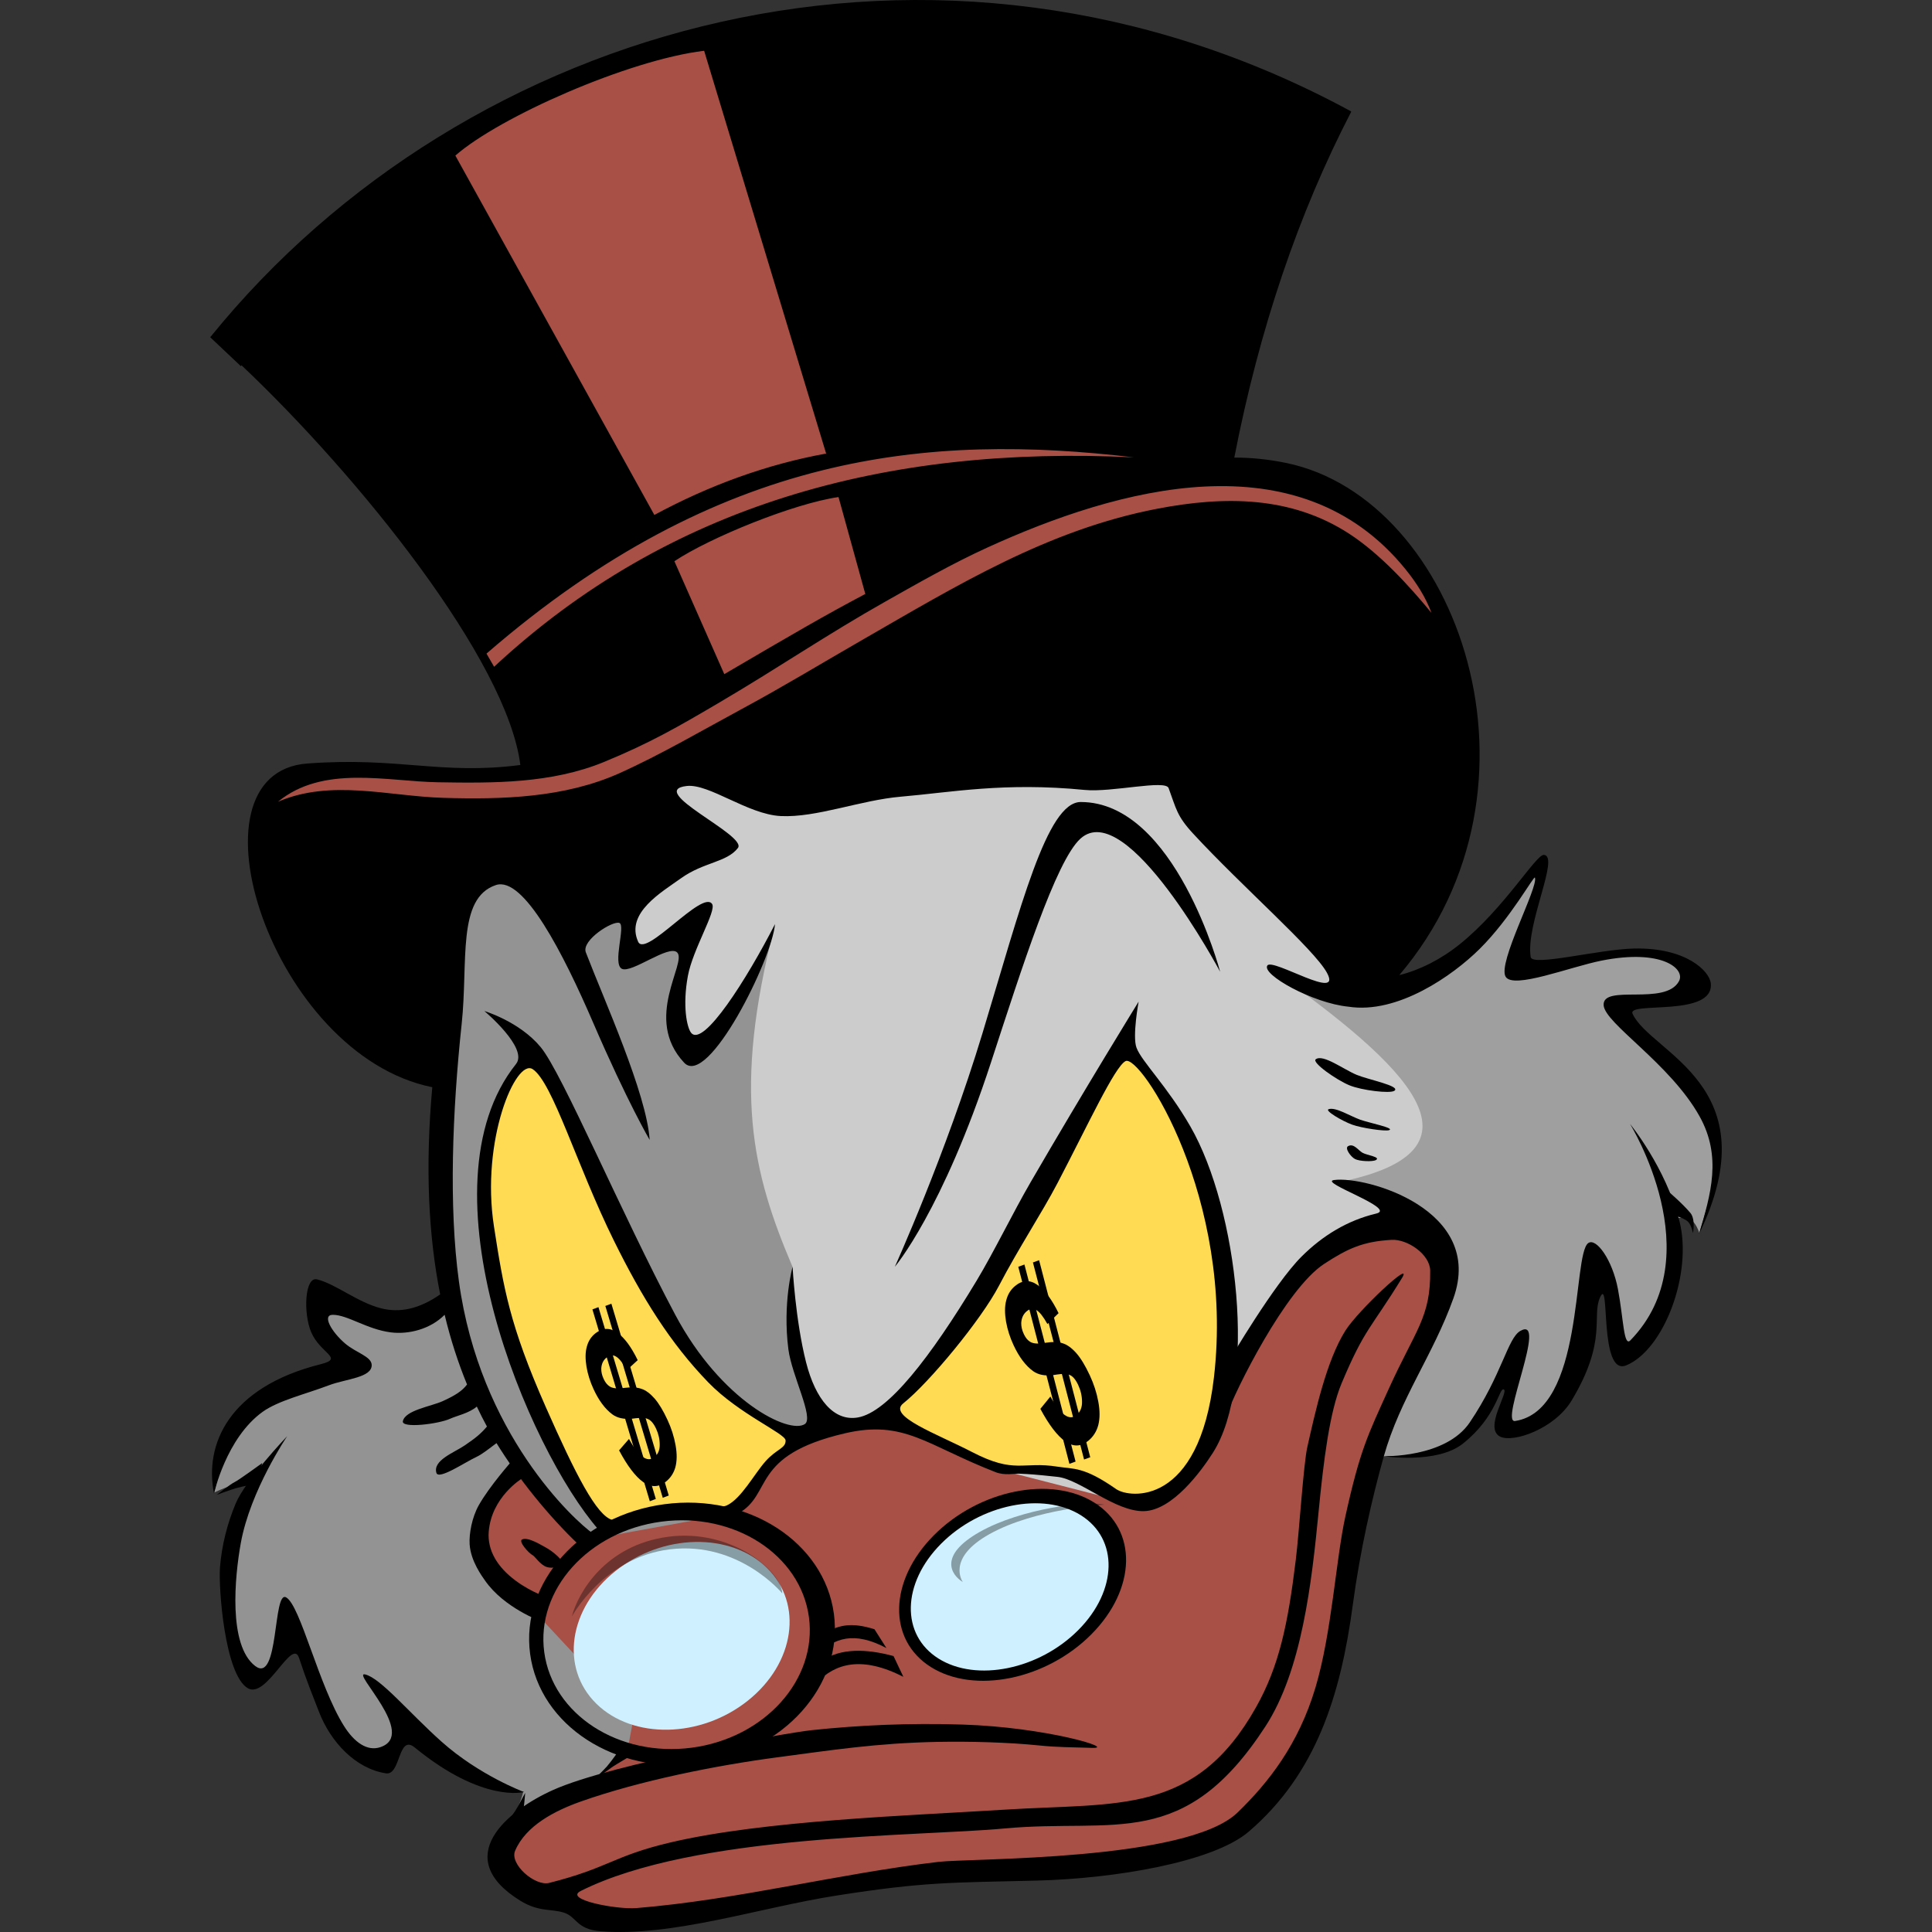 <svg width="420" height="420" viewBox="0 0 420 420" fill="none" xmlns="http://www.w3.org/2000/svg">
<rect x="0" y="0" width="420" height="420" fill="#333333" stroke="none"/>
<path fill-rule="evenodd" clip-rule="evenodd" d="M57.58 178.164L98.877 179.419L132.353 176.594L160.509 160.275L205.874 137.05L228.713 124.182L266.568 116.649L289.094 120.416L308.491 136.735L313.497 135.48L310.37 126.049L297.863 113.194L281.46 104.452L258.907 102.498L240.024 85.683L154.647 7.908C133.579 12.881 113.665 20.94 95.059 32.494L104.349 140.157L105.809 143.996L108.328 147.165L115.579 167.447L88.924 167.653L64.013 168.99L58.272 173.721L57.58 178.164Z" fill="#A84F46"/>
<path fill-rule="evenodd" clip-rule="evenodd" d="M290.367 269.423C297.057 265.736 303.642 265.199 310.072 269.349L313.019 276.529L309.23 291.943L298.916 316.649C303.629 316.483 308.119 316.714 312.387 315.593L318.703 312.003L323.123 306.513L329.017 297.644L327.754 305.457L327.122 309.892L333.016 309.259L339.541 303.768L343.541 291.732L346.488 275.895L350.066 278.64L351.54 289.62L353.223 293.843L359.117 289.832L363.959 277.584V264.914C365.917 264.677 367.939 263.82 369.439 268.056L373.036 255.821L373.208 248.556L370.105 240.253L364.156 232.641L350.619 219.235L355.189 217.505L361.138 217.245L368.898 214.651L365.449 209.548L358.465 207.126L349.499 207.559L339.583 209.375L330.272 210.499L331.996 200.899L335.445 188.098L331.824 191.298L327.427 197.007L321.995 203.58L313.632 209.721L308.287 214.045L276.074 210.48L290.367 269.423Z" fill="#9F9F9F"/>
<path fill-rule="evenodd" clip-rule="evenodd" d="M290.436 216.514L289.491 199.081L252.702 163.434L135.103 168.754L130.833 190.635L179.336 360.938L257.897 321.643L265.869 308.201L270.71 294.264L284.813 273.993L304.488 265.093L290.938 257.019C325.544 250.113 305.528 231.483 276.654 210.951L290.436 216.514Z" fill="#CCCCCC"/>
<path fill-rule="evenodd" clip-rule="evenodd" d="M136.18 206.988L137.604 194.912L124.16 197.631L116.372 184.538L99.322 185.594L95.112 204.81L96.375 226.137L96.796 235.851L96.375 250.421V264.569L97.637 276.817L98.269 282.307L93.217 285.896L86.061 286.952L77.43 285.051L69.853 281.884L69.221 287.374L72.379 292.864L77.01 296.454L65.011 301.1L55.75 305.323L49.434 313.347L46.541 324.477C49.882 322.861 52.894 322.01 55.102 323.037L51.04 333.789L49.639 341.357L49.854 348.168L52.441 360.709L54.704 364.169L57.937 363.737L61.601 358.979L64.619 357.033L67.421 362.115L68.822 366.979L72.487 374.764L77.444 380.711L82.186 383.305L84.773 382.44L87.467 377.358L92.209 379.196L97.274 382.873L103.525 386.873L109.345 388.603L113.737 389.558C112.855 393.232 111.114 395.428 109.345 397.576L182.362 360L178.248 309.297C174.155 300.255 171.82 288.681 172.303 275.429C163.467 254.696 159.243 237.006 168.379 201.398C164.289 211.987 158.102 220.504 152.71 228.155L146.836 223.399L149.351 203.554L136.18 206.988Z" fill="#939393"/>
<path fill-rule="evenodd" clip-rule="evenodd" d="M304.12 266.365L310.443 269.104L313.891 275.879L313.029 283.951L306.276 298.366L297.797 319.557L291.475 350.838L287.739 369.722L277.824 388.318L267.621 397.832L254.832 402.734L223.506 406.193L202.526 407.202L184.565 409.796L164.303 413.256L139.3 417.293L121.482 413.113L112.285 409.653L108.836 402.157L114.441 394.517L128.039 387.807L136.271 381.197L137.741 373.449L115.59 349.685L106.968 342.333L103.951 333.972L106.537 326.621L112.285 320.566L115.59 321.287L118.751 325.755L123.206 330.801L127.948 334.693L158.843 329.071L163.153 324.459L166.89 318.836L172.206 313.935L180.397 310.763L189.019 309.034L196.06 309.61L201.377 311.916L215.747 319.124L245.492 326.765L252.533 325.323L258.137 321.287L262.161 314.079L266.184 303.988L269.92 295.051L275.525 286.114L282.422 277.464L289.176 270.977L297.223 267.373L304.12 266.365Z" fill="#A84F46"/>
<path fill-rule="evenodd" clip-rule="evenodd" d="M132.334 332.365L125.437 322.706L118.109 308.579L110.923 290.849L106.9 274.415L105.463 257.405L107.044 245.008L109.487 237.512L113.223 231.89L116.097 229.727L120.12 234.196L123.281 241.981L130.035 256.684L139.232 275.712L146.848 288.975L153.027 297.624L158.056 302.669L162.223 305.984L166.482 308.579L171.54 311.531L172.828 313.838L169.793 316.421L167.218 318.635L163.723 323.894L160.137 327.769L156.642 329.614L149.193 328.599L140.364 329.43L132.334 332.365ZM192.913 307.05L198.798 300.777L204.5 294.688L209.834 286.2L216.272 275.314L222.71 265.534L228.595 254.463L235.033 242.285L244.781 226.97L247.172 229.923L250.483 234.536L255.207 241.673L259.915 251.71L263.918 263.638L265.448 274.265L266.743 286.429L266.272 295.403L265.448 303.906L263.8 310.283L260.269 317.841L253.794 324.808L247.319 326.343L243.317 326.225L232.487 320.793L225.307 319.376H215.301L211.063 316.66L200.351 311.582L192.913 307.05Z" fill="#FFDA53"/>
<path d="M162.548 369.73C172.796 361.586 174.676 348.665 166.746 340.87C158.816 333.075 144.079 333.358 133.831 341.502C123.583 349.646 121.703 362.567 129.633 370.362C137.563 378.157 152.3 377.874 162.548 369.73Z" fill="#CFF1FF"/>
<path d="M233.74 356.991C244.402 348.852 246.868 336.692 239.249 329.83C231.629 322.969 216.81 324.004 206.148 332.143C195.486 340.282 193.02 352.443 200.639 359.304C208.258 366.166 223.078 365.13 233.74 356.991Z" fill="#CFF1FF"/>
<path fill-rule="evenodd" clip-rule="evenodd" d="M354.346 244.325C354.346 244.325 372.203 273.107 354.432 291.379C352.966 292.887 352.951 286.753 351.727 280.249C350.521 273.846 346.971 268.972 345.254 270.249C341.792 272.822 344.456 306.591 329.371 308.916C325.929 309.447 336.617 285.86 330.505 289.33C327.745 290.897 326.526 298.837 319.514 309.221C314.263 316.995 300.735 316.557 300.735 316.557C300.735 316.557 312.368 318.347 318.042 313.816C325.458 307.895 325.841 301.65 326.904 302.051C328.096 302.502 322.491 310.513 326.124 312.311C328.965 313.717 337.966 310.618 341.675 304.429C349.541 291.305 345.922 286.178 347.858 281.999C350.076 277.209 347.534 299.294 353.542 296.811C361.754 293.418 368.014 276.803 365.085 265.41C362.078 253.718 354.346 244.325 354.346 244.325Z" fill="black"/>
<path fill-rule="evenodd" clip-rule="evenodd" d="M265.25 211.253C265.25 211.253 255.514 174.341 234.939 174.352C227.581 174.356 221.919 197.111 213.582 224.619C205.599 250.95 194.524 275.394 194.524 275.394C194.524 275.394 204.907 263.188 215.447 230.913C222.16 210.356 229.532 187.173 234.872 182.32C244.956 173.155 265.25 211.253 265.25 211.253Z" fill="black"/>
<path fill-rule="evenodd" clip-rule="evenodd" d="M117.544 227.644C112.938 222.07 105.295 219.789 105.295 219.789C105.295 219.789 114.931 227.856 112.182 231.301C90.797 258.088 114.859 315.065 130.118 332.535C130.118 332.535 138.709 329.46 146.446 328.797C152.76 328.256 158.204 330.268 160.416 329.059C168.132 324.84 162.952 316.431 183.647 311.596C196.589 308.573 201.404 314.192 216.436 320.039C218.427 320.813 220.55 320.313 221.687 320.368C223.934 320.476 224.735 320.504 229.888 321.058C234.803 321.587 242.449 328.659 248.686 328.508C254.897 328.356 261.157 319.78 263.684 315.804C273.299 300.677 269.186 262.988 258.779 244.886C253.737 236.117 248.198 230.791 247.064 227.764C246.132 225.272 247.528 217.745 247.528 217.745C247.528 217.745 235.812 236.728 223.991 257.099C220.23 263.579 216.055 272.198 212.288 278.443C202.256 295.081 193.031 307.01 186.495 308.145C181.288 309.05 177.287 304.219 175.237 296.17C172.917 287.058 172.302 275.393 172.302 275.393C172.302 275.393 170.101 283.244 171.384 293.302C172.11 298.988 176.985 308.209 174.975 309.572C171.575 311.879 156.805 304.638 146.788 285.812C135.026 263.706 122.257 233.347 117.544 227.644ZM263.904 299.416C268.412 260.399 247.84 229.007 244.675 230.681C242.321 231.926 236.567 244.423 229.888 257.203C226.524 263.64 221.47 271.265 217.147 279.544C213.35 286.815 202.112 300.491 196.343 305.096C192.881 307.859 203.737 311.725 211.294 315.648C220.677 320.519 222.252 317.626 229.888 318.84C233.422 319.401 235.587 318.773 242.657 323.725C245.495 325.712 260.65 327.578 263.904 299.416ZM170.779 313.119C170.694 311.604 160.646 307.408 153.974 300.518C145.735 292.01 139.576 282.097 133.476 269.745C125.325 253.237 120.193 235.387 115.818 232.438C112.159 229.972 104.477 247.904 107.384 266.625C109.461 279.998 110.783 288.087 118.655 305.897C125.147 320.585 129.71 329.511 133.124 330.427C133.903 330.636 139.687 327.929 145.298 327.374C150.908 326.818 156.214 328.103 158.01 327.262C161.144 325.794 163.956 320.452 166.415 317.675C168.797 314.983 170.877 314.859 170.779 313.119Z" fill="black"/>
<path fill-rule="evenodd" clip-rule="evenodd" d="M144.462 326.998C162.684 324.585 179.181 335.261 181.28 350.822C183.378 366.385 170.288 380.978 152.065 383.391C133.843 385.803 117.346 375.128 115.247 359.566C113.149 344.003 126.24 329.411 144.462 326.998ZM143.772 330.794C159.65 328.691 174.026 337.994 175.855 351.553C177.683 365.114 166.276 377.83 150.397 379.933C134.519 382.035 120.144 372.733 118.315 359.172C116.487 345.612 127.894 332.896 143.772 330.794Z" fill="black"/>
<path fill-rule="evenodd" clip-rule="evenodd" d="M170.066 346.396C170.066 346.396 160.682 334.987 145.642 336.809C131.244 338.552 124.31 351.422 124.31 351.422C125.662 346.278 131.553 335.895 145.274 334.078C158.995 332.261 169.865 341.511 170.066 346.396Z" fill="black" fill-opacity="0.35"/>
<path fill-rule="evenodd" clip-rule="evenodd" d="M240.069 327.11C240.069 327.11 225.127 327.924 215.135 333.486C205.57 338.811 209.313 343.922 209.313 343.922C206.754 342.368 203.956 338.142 212.964 333.035C221.972 327.928 236.528 326.145 240.069 327.11Z" fill="black" fill-opacity="0.35"/>
<path fill-rule="evenodd" clip-rule="evenodd" d="M203.002 333.771C212.805 323.904 228.438 320.714 237.891 326.65C247.344 332.587 247.061 345.416 237.259 355.283C227.456 365.149 211.823 368.34 202.37 362.404C192.917 356.467 193.2 343.637 203.002 333.771ZM204.572 335.607C213.114 327.01 226.736 324.229 234.974 329.402C243.211 334.575 242.964 345.755 234.422 354.353C225.881 362.95 212.259 365.73 204.022 360.557C195.784 355.384 196.031 344.204 204.572 335.607Z" fill="black"/>
<path fill-rule="evenodd" clip-rule="evenodd" d="M294.926 233.662C292.068 232.475 287.635 229.106 286.038 230.273C285.091 230.966 290.538 234.77 293.331 235.927C296.02 237.041 302.221 237.787 303.132 237.12C304.555 236.08 297.505 234.731 294.926 233.662Z" fill="black"/>
<path fill-rule="evenodd" clip-rule="evenodd" d="M112.089 343.617C108.102 340.657 105.92 337.023 106.248 332.954C106.854 325.448 113.399 321.465 113.399 321.465L111.214 317.675C111.214 317.675 106.451 323.039 104.089 327.211C102.612 329.82 101.946 333.429 102.096 335.734C102.336 339.397 104.835 342.731 105.463 343.632C109.589 349.553 117.587 352.448 117.587 352.448L119.424 347.389C119.424 347.389 115.8 346.372 112.089 343.617Z" fill="black"/>
<path fill-rule="evenodd" clip-rule="evenodd" d="M295.69 243.411C293.499 242.627 290.359 240.614 288.826 241.129C287.917 241.434 291.832 243.733 293.973 244.498C296.034 245.235 301.096 245.984 301.971 245.69C303.337 245.23 297.667 244.118 295.69 243.411Z" fill="black"/>
<path fill-rule="evenodd" clip-rule="evenodd" d="M296.268 250.643C295.271 250.116 294.318 248.455 293.051 249.171C292.299 249.596 293.6 251.452 294.575 251.966C295.513 252.46 298.387 252.594 299.11 252.185C300.24 251.546 297.168 251.118 296.268 250.643Z" fill="black"/>
<path fill-rule="evenodd" clip-rule="evenodd" d="M118.868 336.54C117.866 336.017 114.732 333.977 113.46 334.686C112.705 335.107 114.869 337.615 115.848 338.126C116.284 338.353 117.464 340.177 118.786 340.626C120.32 341.148 121.674 340.415 122.063 340.197C123.197 339.565 119.771 337.012 118.868 336.54Z" fill="black"/>
<path fill-rule="evenodd" clip-rule="evenodd" d="M51.03 322.181C50.107 322.615 47.091 324.975 47.091 324.975C47.091 324.975 50.25 323.817 51.246 323.534C52.811 323.09 55.838 322.52 55.838 322.52L57.001 318.054C57.001 318.054 51.863 321.79 51.03 322.181Z" fill="black"/>
<path fill-rule="evenodd" clip-rule="evenodd" d="M132.801 384.34C131.964 384.994 128.791 387.164 128.791 387.164C128.791 387.164 131.262 384.789 131.942 384.006C133.011 382.775 134.73 380.274 134.73 380.274L138.676 380.791C138.676 380.791 133.557 383.75 132.801 384.34Z" fill="black"/>
<path fill-rule="evenodd" clip-rule="evenodd" d="M367.491 263.702C368.622 265.066 368.044 268.071 368.044 268.071C368.044 268.071 367.692 266.364 367.025 265.657C366.028 264.601 362.964 263.982 362.964 263.982L362.6 258.94C362.6 258.94 365.798 261.66 367.491 263.702Z" fill="black"/>
<path fill-rule="evenodd" clip-rule="evenodd" d="M113.457 394.961C113.878 393.989 114.167 389.759 114.167 389.759C114.167 389.759 112.545 392.837 111.999 393.682C111.142 395.01 109.343 397.261 109.343 397.261L110.26 401.05C110.26 401.05 113.076 395.838 113.457 394.961Z" fill="black"/>
<path fill-rule="evenodd" clip-rule="evenodd" d="M299.185 263.815C292.982 265.285 287.544 268.581 282.944 273.172C276.952 279.153 267.209 295.781 267.209 295.781L266.756 307.414C268.462 302.46 279.402 280.29 287.847 274.765C293.026 271.376 296.346 269.884 302.52 269.534C305.996 269.338 310.868 272.716 310.91 276.208C311.033 286.411 307.725 289.062 301.859 302.02C297.388 311.9 295.668 315.175 292.472 329.656C290.388 339.104 289.529 354.993 285.949 366.935C282.274 379.19 275.818 387.461 269.043 394.021C258.072 404.642 211.047 403.925 204.02 404.752C182.017 407.343 160.399 413.005 138.317 414.802C134.118 415.145 122.466 412.975 126.235 411.085C151.044 398.644 198.89 399.297 218.546 397.481C242.395 395.277 257.404 402.499 275.094 375.307C283.027 363.112 285.157 343.978 286.652 328.647C287.725 317.643 289.015 306.997 291.662 300.695C296.686 288.738 297.978 288.897 304.753 277.872C307.469 273.451 295.237 284.878 292.474 289.269C288.34 295.838 285.933 306.931 284.216 314.505C283.353 318.314 282.478 332.648 281.692 339.102C279.973 353.23 278.038 362.268 273.057 371.133C259.841 394.655 243.143 391.85 218.505 393.398C197.811 394.697 166.057 395.735 145.675 400.551C133.274 403.481 132.394 406.04 119.388 409.329C116.317 410.105 110.738 405.272 111.978 402.347C114.309 396.849 120.676 393.608 126.294 391.623C139.074 387.108 155.604 383.791 169.038 382.02C180.586 380.497 190.485 378.928 203.828 378.67C210.981 378.532 219.388 378.785 225.766 379.434C230.232 379.888 232.539 379.806 237.391 379.973C242.856 380.163 227.425 375.473 209.183 374.901C197.667 374.539 186.85 375.027 176.451 376.123C170.978 376.699 133.119 383.391 120.324 389.088C110.262 393.567 97.948 403.768 113.032 413.152C117.155 415.717 119.823 414.891 122.635 415.806C125.39 416.702 125.274 419.412 130.531 419.836C146.182 421.096 164.956 414.722 181.892 412.071C200.864 409.102 206.354 409.283 225.381 408.823C242.014 408.42 263.658 404.876 271.474 398.176C286.072 385.661 291.445 368.602 294.085 348.881C295.65 337.195 298.265 325.703 300.832 316.579C304.381 303.963 311.549 294.586 315.956 282.245C322.849 262.934 296.902 255.583 290.004 256.531C286.546 257.006 303.823 262.715 299.185 263.815Z" fill="black"/>
<path fill-rule="evenodd" clip-rule="evenodd" d="M52.348 335.449C54.419 323.984 62.44 312.199 62.44 312.199C62.44 312.199 53.4 321.665 51.236 326.849C49.408 331.226 48.21 335.937 47.826 340.666C47.471 345.036 48.828 364.081 53.887 367.014C57.977 369.385 63.511 355.893 65.01 360.427C66.686 365.502 68.096 368.903 69.339 372.124C71.87 378.682 77.272 384.481 83.897 385.509C87.176 386.018 86.472 376.871 90.176 379.902C104.997 392.03 113.919 389.568 113.919 389.568C113.919 389.568 104.24 385.986 95.99 378.623C88.895 372.292 82.787 364.846 79.401 364.012C76.183 363.22 90.944 377.156 82.624 379.839C79.86 380.73 77.063 378.85 74.769 375.198C69.255 366.419 65.328 349.051 62.218 347.263C59.286 345.577 60.714 366.203 55.467 362.167C49.584 357.642 51.027 342.767 52.348 335.449Z" fill="black"/>
<path fill-rule="evenodd" clip-rule="evenodd" d="M194.246 360.013C188.323 358.409 182.695 358.243 178.662 361.085L177.506 365.84C181.604 361.589 187.321 359.918 196.385 364.525L194.246 360.013Z" fill="black"/>
<path fill-rule="evenodd" clip-rule="evenodd" d="M190.096 354.178C185.006 352.583 181.987 353.179 178.498 355.597L177.507 359.674C181.509 356.113 185.567 354.532 192.702 358.27L190.096 354.178Z" fill="black"/>
<path fill-rule="evenodd" clip-rule="evenodd" d="M101.531 300.976C99.598 296.266 97.961 291.231 96.662 285.822C93.542 288.961 88.827 290.139 84.938 289.643C79.759 288.981 75.526 285.812 72.327 285.829C69.991 285.841 71.993 289.471 75.041 292.079C77.385 294.084 80.744 294.864 80.803 296.716C80.892 299.503 75.181 299.752 71.527 301.139C66.475 303.058 60.512 304.466 57.113 306.906C49.158 312.614 46.528 324.687 46.528 324.687C44.391 314.067 49.672 301.597 69.702 296.57C74.912 295.263 69.653 294.3 67.653 289.609C65.9 285.493 66.247 277.486 68.912 278.126C72.965 279.099 77.676 283.11 82.863 284.421C86.829 285.424 91.041 284.636 95.69 281.393C93.143 268.585 92.409 253.757 93.976 236.35C59.087 229.332 39.349 168.023 66.81 165.98C86.755 164.496 95.852 168.529 113.118 166.304C110.29 143.587 77.979 103.492 52.502 79.408L52.365 79.606L45.702 73.314L45.747 73.258L45.702 73.219L45.789 73.206C101.173 4.831 203.673 -24.635 293.729 24.218L293.682 24.303L293.729 24.318C282.352 46.29 273.809 71.263 268.326 99.474C272.042 99.476 275.823 99.854 279.701 100.663C317.058 108.447 338.994 171.028 304.196 211.981C308.604 210.895 313.254 208.563 317.378 205.236C327.028 197.451 333.923 185.736 335.616 185.846C339.163 186.08 331.625 200.941 332.757 208.057C333.093 210.174 347.603 206.366 355.233 206.203C366.559 205.96 371.659 211.115 371.915 213.794C372.623 221.218 353.658 217.621 354.905 220.375C358.785 228.942 385.068 235.905 369.317 268.348C371.956 259.56 374.324 251.404 369.478 242.694C363.083 231.2 348.821 222.474 348.615 218.506C348.374 213.831 362.094 218.781 365.009 213.275C366.408 210.632 361.321 206.215 348.165 208.83C341.271 210.2 328.971 215.115 327.308 212.322C325.521 209.319 334.448 192.889 333.68 190.788C333.485 190.253 328.396 199.612 321.656 206.293C315.82 212.078 303.836 220.513 293.131 218.843C285.39 218.09 274.164 211.816 275.519 209.886C276.686 208.224 292.006 217.886 288.442 211.429C285.604 206.287 270.114 192.829 259.402 181.249C255.79 177.344 255.708 175.801 254.042 171.315C253.343 169.436 241.679 172.301 235.812 171.726C218.327 170.013 206.846 172.246 195.83 173.192C187.045 173.946 177.469 177.791 169.715 177.403C162.584 177.046 154.167 170.334 149.31 170.865C140.243 171.854 162.53 181.586 160.416 184.343C158.01 187.484 152.975 187.393 148.056 190.919C143.783 193.983 135.926 198.494 138.726 204.724C140.333 208.299 152.765 193.3 154.814 196.535C155.777 198.053 150.607 206.375 149.541 212.143C148.341 218.628 149.317 223.371 150.248 224.524C152.892 227.798 162.4 212.774 168.479 200.888C167.87 208.447 153.928 236.569 148.731 231.023C139.728 221.417 149.441 209.272 147.207 207.052C145.4 205.256 137.275 211.674 135.185 210.607C133.095 209.539 136.047 201.255 134.667 200.647C133.287 200.041 126.346 204.395 127.356 207.032C131.293 217.316 140.573 237.726 141.233 247.81C141.233 247.81 136.351 239.494 128.934 222.293C122.498 207.368 113.836 190.388 107.802 192.405C99.283 195.251 101.806 209.065 100.368 222.545C98.339 241.569 97.532 262.273 99.762 278.547C104.301 311.679 124.784 330.52 129.012 333.461L125.699 335.703C119.262 329.568 112.782 321.57 107.932 313.721C106.169 315.043 104.803 316.152 103.512 316.753C101.048 317.897 95.335 321.798 94.866 320.182C94.075 317.457 98.663 315.815 100.969 314.255C103.417 312.598 104.52 311.691 105.858 310.118C105.094 308.703 104.358 307.256 103.655 305.775C101.974 307.233 99.246 307.775 97.87 308.414C95.406 309.56 87.223 310.589 87.582 308.945C88.102 306.566 93.688 305.748 96.223 304.603C98.997 303.349 100.507 302.354 101.531 300.976ZM60.424 174.296C72.002 169.318 84.466 173.099 96.388 173.445C109.24 173.818 122.687 173.45 134.654 168.094C143.527 164.123 153.15 158.502 161.707 153.884C170.287 149.255 178.912 144.024 187.365 139.163C208.024 127.282 227.772 115.162 251.616 110.587C266.137 107.801 280.677 107.78 293.37 116.075C300.067 120.453 306.335 127.338 311.192 133.236C309.916 129.786 307.863 126.613 305.55 123.756C282.303 95.045 243.03 106.052 214.536 119.081C207.008 122.524 199.8 126.64 192.59 130.709C179.629 138.024 169.446 145.027 156.621 152.579C147.291 158.073 141.4 161.481 131.34 165.631C119.932 170.338 107.299 170.265 95.213 170.058C84.012 169.865 70.241 166.237 60.424 174.296ZM182.285 108.056C172.559 109.455 154.372 116.835 146.608 122.004L157.454 146.554C172.516 137.732 179.071 133.903 188.109 129.122L182.285 108.056ZM246.53 99.431C202.099 94.185 156.489 98.137 105.76 142.087L107.415 144.95C145.244 109.78 192.535 96.76 246.53 99.431ZM153.073 11.037C136.622 13.023 108.609 25.395 98.991 33.822L142.252 111.943C154.142 105.536 166.555 100.969 179.594 98.598L153.073 11.037Z" fill="black"/>
<path d="M134.584 315.295L136.73 312.818C137.841 314.816 138.823 316.081 139.717 316.702C140.632 317.366 141.458 317.386 142.216 316.804C143.026 316.183 143.426 315.282 143.417 314.102C143.425 312.908 143.166 311.742 142.638 310.602C142.294 309.857 141.924 309.31 141.508 308.916C141.092 308.522 140.579 308.322 139.983 308.245C139.569 308.206 138.674 308.24 137.356 308.419C135.623 308.56 134.209 308.279 133.107 307.462C131.538 306.29 130.186 304.477 129.05 302.023C128.3 300.402 127.783 298.78 127.496 297.1C127.229 295.464 127.222 293.985 127.569 292.768C127.897 291.508 128.544 290.536 129.492 289.809C131.043 288.62 132.621 288.598 134.187 289.712C135.77 290.813 137.241 292.832 138.631 295.685L136.254 297.864C135.401 296.322 134.649 295.354 133.963 294.931C133.294 294.494 132.598 294.553 131.908 295.081C131.185 295.636 130.778 296.423 130.709 297.485C130.694 298.209 130.84 298.929 131.225 299.761C131.57 300.506 131.975 301.027 132.476 301.355C133.111 301.818 134.194 301.938 135.724 301.714C137.293 301.521 138.533 301.579 139.467 301.931C140.398 302.227 141.37 302.966 142.306 304.03C143.262 305.137 144.187 306.683 145.12 308.699C145.951 310.496 146.532 312.307 146.866 314.188C147.2 316.07 147.175 317.632 146.817 318.976C146.455 320.263 145.741 321.345 144.673 322.164C143.105 323.367 141.49 323.358 139.794 322.165C138.115 320.959 136.378 318.669 134.584 315.295Z" fill="black"/>
<path d="M226.167 306.275L228.345 303.597C229.506 305.67 230.527 306.974 231.451 307.601C232.397 308.273 233.245 308.268 234.018 307.631C234.843 306.951 235.245 305.989 235.224 304.744C235.22 303.485 234.942 302.263 234.389 301.077C234.027 300.302 233.642 299.736 233.211 299.334C232.78 298.932 232.252 298.736 231.639 298.673C231.213 298.645 230.294 298.708 228.943 298.938C227.166 299.141 225.711 298.888 224.572 298.06C222.948 296.873 221.542 295.003 220.351 292.449C219.564 290.762 219.017 289.068 218.705 287.305C218.415 285.587 218.393 284.028 218.737 282.734C219.061 281.395 219.716 280.35 220.681 279.554C222.262 278.252 223.881 278.18 225.5 279.307C227.137 280.419 228.668 282.503 230.124 285.469L227.705 287.84C226.813 286.24 226.032 285.243 225.323 284.817C224.632 284.377 223.918 284.461 223.215 285.04C222.478 285.647 222.068 286.49 222.008 287.612C222 288.376 222.157 289.13 222.561 289.997C222.923 290.772 223.343 291.309 223.862 291.639C224.518 292.108 225.631 292.201 227.2 291.917C228.808 291.665 230.083 291.687 231.045 292.031C232.003 292.314 233.009 293.063 233.981 294.156C234.973 295.294 235.939 296.896 236.917 298.994C237.789 300.863 238.404 302.755 238.765 304.729C239.127 306.703 239.118 308.352 238.763 309.78C238.405 311.148 237.683 312.311 236.594 313.208C234.997 314.525 233.339 314.566 231.585 313.36C229.849 312.14 228.043 309.778 226.167 306.275Z" fill="black"/>
<path d="M225.891 273.958L224.551 274.446L235.667 317.284L237.007 316.796L225.891 273.958Z" fill="black"/>
<path d="M222.704 274.897L221.364 275.385L232.481 318.223L233.821 317.735L222.704 274.897Z" fill="black"/>
<path d="M132.908 283.411L131.599 283.905L144.075 325.605L145.383 325.112L132.908 283.411Z" fill="black"/>
<path d="M130.096 284.161L128.787 284.655L141.263 326.355L142.571 325.861L130.096 284.161Z" fill="black"/>
</svg>
